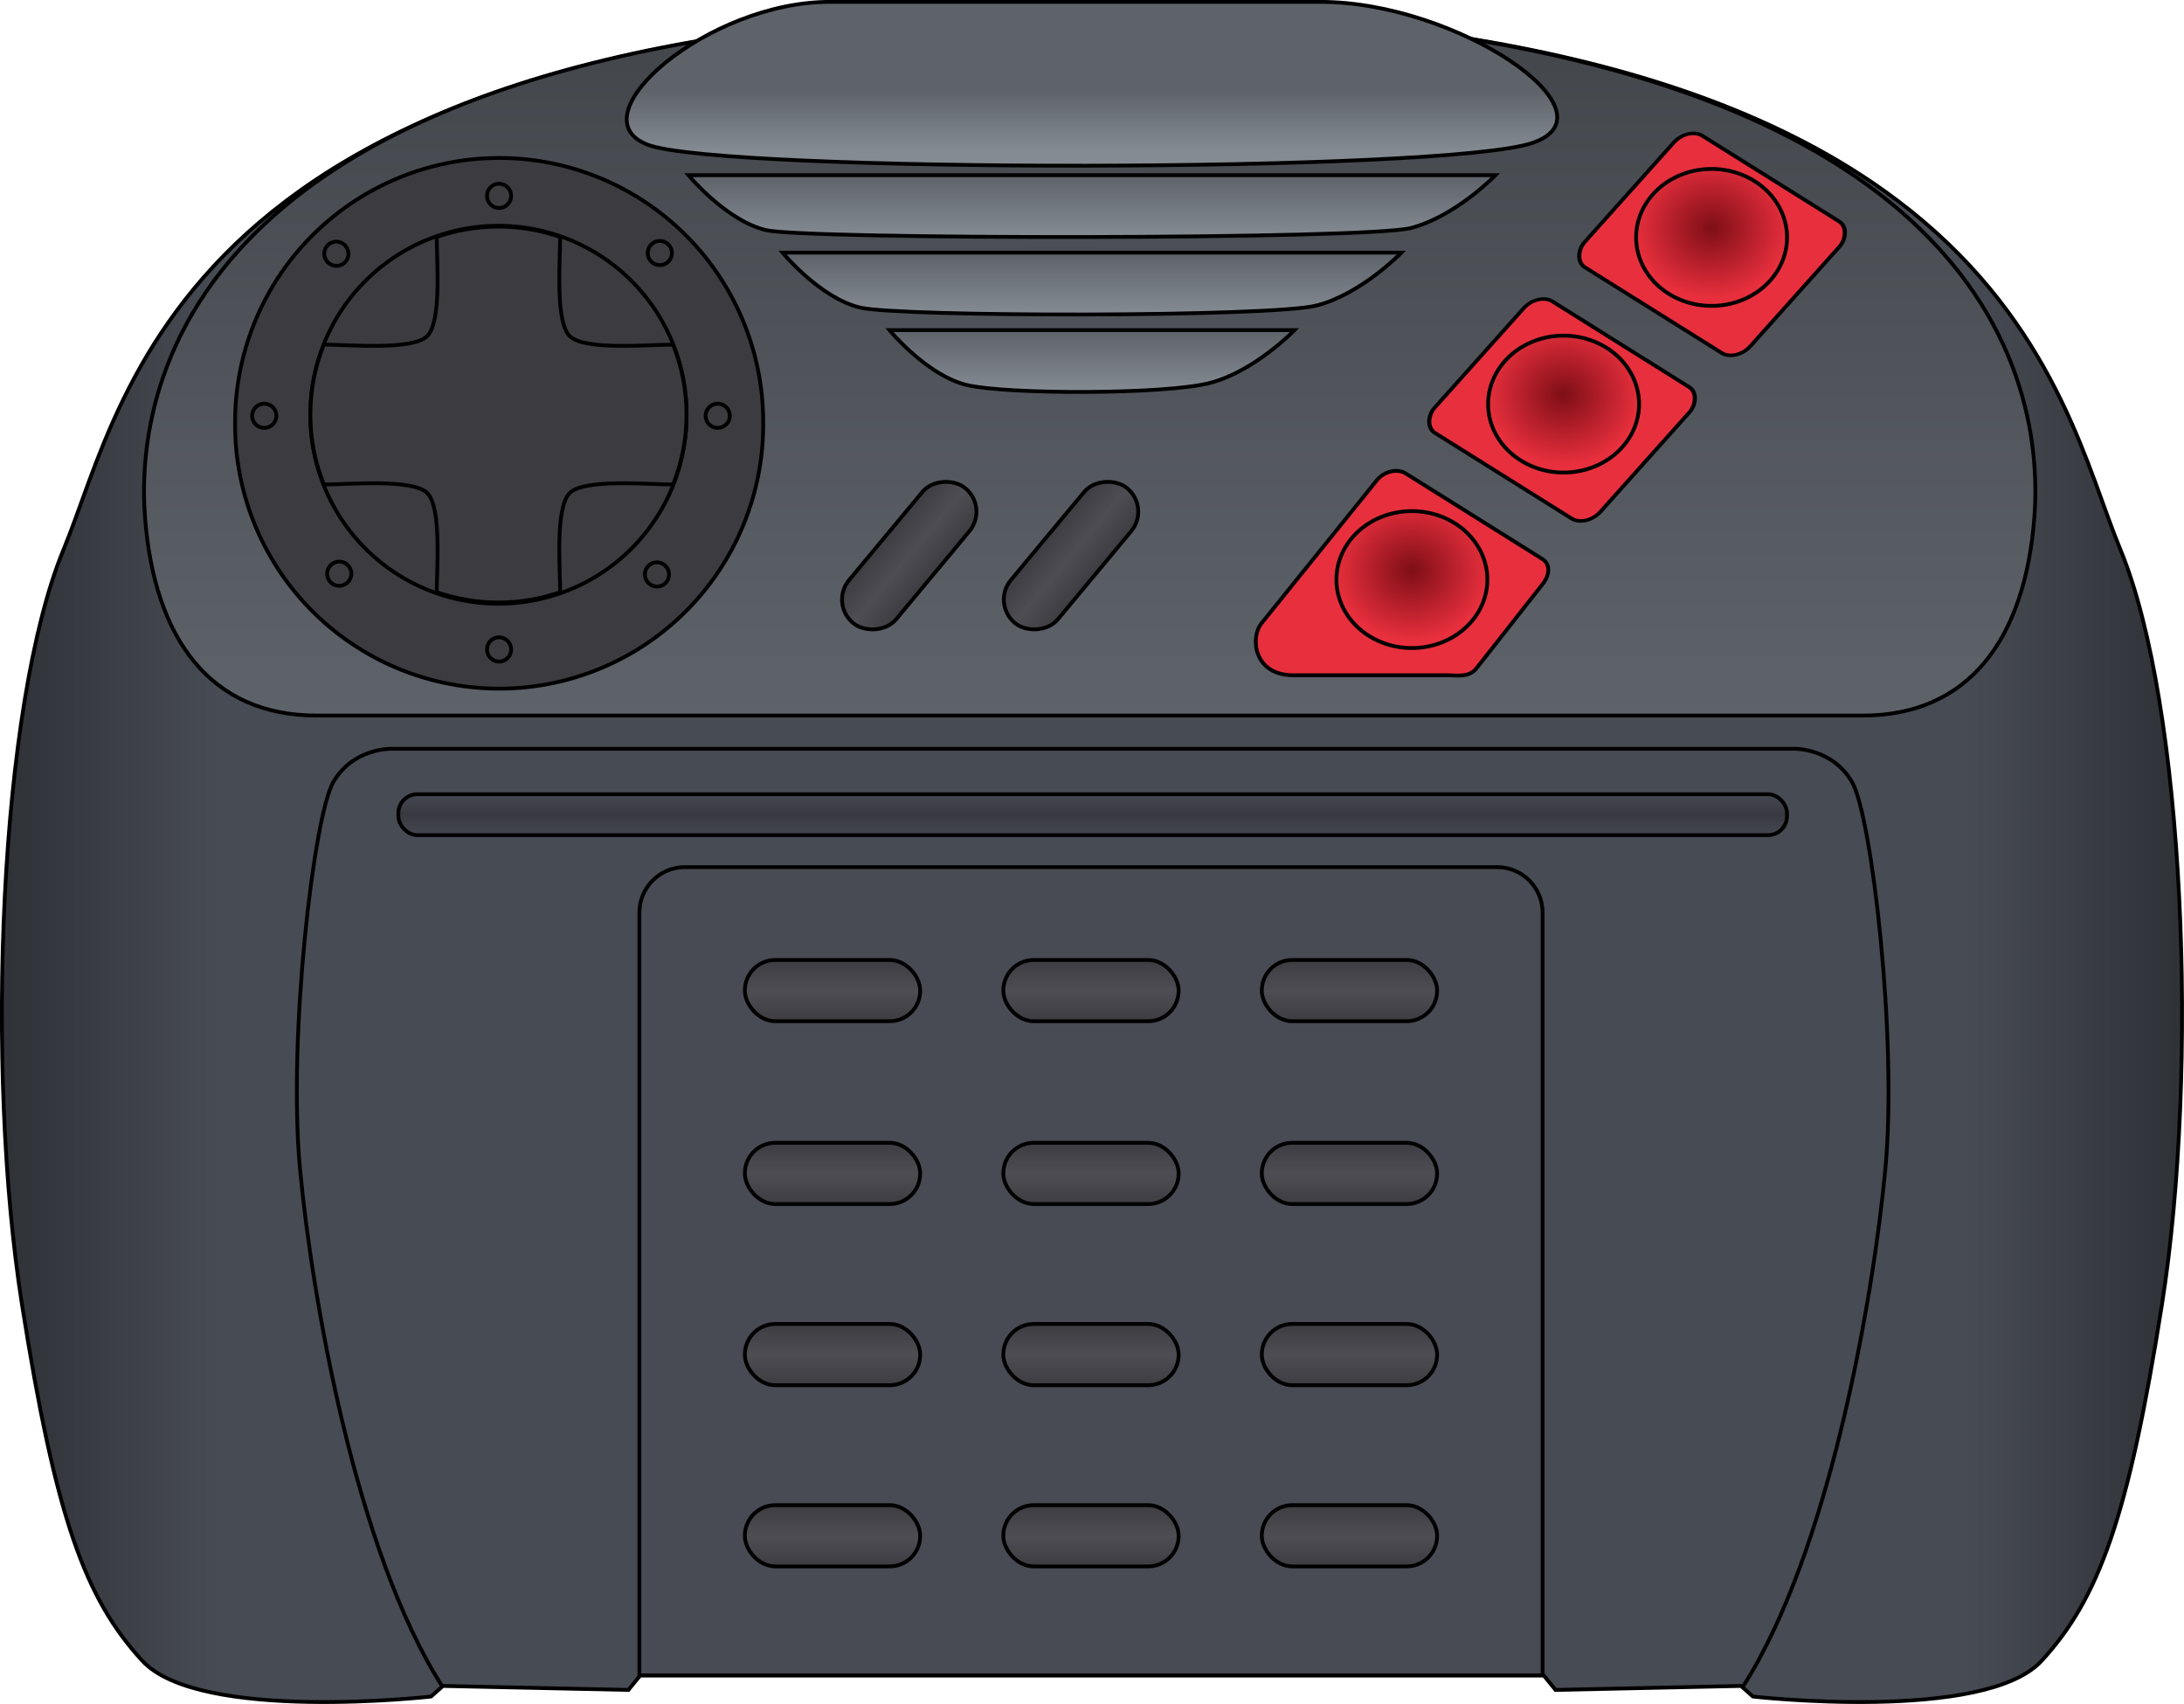 <?xml version="1.0" encoding="UTF-8" standalone="no"?>
<!-- Created with Inkscape (http://www.inkscape.org/) -->

<svg
   xmlns:dc="http://purl.org/dc/elements/1.1/"
   xmlns:cc="http://creativecommons.org/ns#"
   xmlns:rdf="http://www.w3.org/1999/02/22-rdf-syntax-ns#"
   xmlns:svg="http://www.w3.org/2000/svg"
   xmlns="http://www.w3.org/2000/svg"
   xmlns:xlink="http://www.w3.org/1999/xlink"
   version="1.1"
   width="574.578"
   height="448.165"
   id="svg5098">
  <defs
     id="defs5100">
    <linearGradient
       x1="335.214"
       y1="9757.624"
       x2="335.214"
       y2="9775.05"
       id="linearGradient4807"
       xlink:href="#linearGradient4746"
       gradientUnits="userSpaceOnUse"
       gradientTransform="translate(-544.545,-9197.009)" />
    <linearGradient
       id="linearGradient4746">
      <stop
         id="stop4748"
         style="stop-color:#3c3b40;stop-opacity:1"
         offset="0" />
      <stop
         id="stop4755"
         style="stop-color:#4e4d53;stop-opacity:1"
         offset="0.5" />
      <stop
         id="stop4751"
         style="stop-color:#3c3b40;stop-opacity:1"
         offset="1" />
    </linearGradient>
    <linearGradient
       x1="335.214"
       y1="9757.624"
       x2="335.214"
       y2="9775.05"
       id="linearGradient4803"
       xlink:href="#linearGradient4746"
       gradientUnits="userSpaceOnUse"
       gradientTransform="translate(-517.326,-9164.313)" />
    <linearGradient
       id="linearGradient4877">
      <stop
         id="stop4879"
         style="stop-color:#3c3b40;stop-opacity:1"
         offset="0" />
      <stop
         id="stop4881"
         style="stop-color:#4e4d53;stop-opacity:1"
         offset="0.5" />
      <stop
         id="stop4883"
         style="stop-color:#3c3b40;stop-opacity:1"
         offset="1" />
    </linearGradient>
    <linearGradient
       x1="335.214"
       y1="9757.624"
       x2="335.214"
       y2="9775.05"
       id="linearGradient4799"
       xlink:href="#linearGradient4746"
       gradientUnits="userSpaceOnUse"
       gradientTransform="translate(-51.344,-9126.036)" />
    <linearGradient
       id="linearGradient4886">
      <stop
         id="stop4888"
         style="stop-color:#3c3b40;stop-opacity:1"
         offset="0" />
      <stop
         id="stop4890"
         style="stop-color:#4e4d53;stop-opacity:1"
         offset="0.5" />
      <stop
         id="stop4892"
         style="stop-color:#3c3b40;stop-opacity:1"
         offset="1" />
    </linearGradient>
    <linearGradient
       x1="335.214"
       y1="9757.624"
       x2="335.214"
       y2="9775.05"
       id="linearGradient4797"
       xlink:href="#linearGradient4746"
       gradientUnits="userSpaceOnUse"
       gradientTransform="translate(-51.344,-9077.949)" />
    <linearGradient
       id="linearGradient4895">
      <stop
         id="stop4897"
         style="stop-color:#3c3b40;stop-opacity:1"
         offset="0" />
      <stop
         id="stop4899"
         style="stop-color:#4e4d53;stop-opacity:1"
         offset="0.5" />
      <stop
         id="stop4901"
         style="stop-color:#3c3b40;stop-opacity:1"
         offset="1" />
    </linearGradient>
    <linearGradient
       x1="335.214"
       y1="9757.624"
       x2="335.214"
       y2="9775.05"
       id="linearGradient4795"
       xlink:href="#linearGradient4746"
       gradientUnits="userSpaceOnUse"
       gradientTransform="translate(-51.344,-9030.296)" />
    <linearGradient
       id="linearGradient4904">
      <stop
         id="stop4906"
         style="stop-color:#3c3b40;stop-opacity:1"
         offset="0" />
      <stop
         id="stop4908"
         style="stop-color:#4e4d53;stop-opacity:1"
         offset="0.5" />
      <stop
         id="stop4910"
         style="stop-color:#3c3b40;stop-opacity:1"
         offset="1" />
    </linearGradient>
    <linearGradient
       x1="335.214"
       y1="9757.624"
       x2="335.214"
       y2="9775.05"
       id="linearGradient4793"
       xlink:href="#linearGradient4746"
       gradientUnits="userSpaceOnUse"
       gradientTransform="translate(-51.344,-8982.642)" />
    <linearGradient
       id="linearGradient4913">
      <stop
         id="stop4915"
         style="stop-color:#3c3b40;stop-opacity:1"
         offset="0" />
      <stop
         id="stop4917"
         style="stop-color:#4e4d53;stop-opacity:1"
         offset="0.5" />
      <stop
         id="stop4919"
         style="stop-color:#3c3b40;stop-opacity:1"
         offset="1" />
    </linearGradient>
    <linearGradient
       x1="335.214"
       y1="9757.624"
       x2="335.214"
       y2="9775.05"
       id="linearGradient4783"
       xlink:href="#linearGradient4746"
       gradientUnits="userSpaceOnUse"
       gradientTransform="translate(84.656,-9126.036)" />
    <linearGradient
       id="linearGradient4922">
      <stop
         id="stop4924"
         style="stop-color:#3c3b40;stop-opacity:1"
         offset="0" />
      <stop
         id="stop4926"
         style="stop-color:#4e4d53;stop-opacity:1"
         offset="0.5" />
      <stop
         id="stop4928"
         style="stop-color:#3c3b40;stop-opacity:1"
         offset="1" />
    </linearGradient>
    <linearGradient
       x1="335.214"
       y1="9757.624"
       x2="335.214"
       y2="9775.05"
       id="linearGradient4781"
       xlink:href="#linearGradient4746"
       gradientUnits="userSpaceOnUse"
       gradientTransform="translate(84.656,-9077.949)" />
    <linearGradient
       id="linearGradient4931">
      <stop
         id="stop4933"
         style="stop-color:#3c3b40;stop-opacity:1"
         offset="0" />
      <stop
         id="stop4935"
         style="stop-color:#4e4d53;stop-opacity:1"
         offset="0.5" />
      <stop
         id="stop4937"
         style="stop-color:#3c3b40;stop-opacity:1"
         offset="1" />
    </linearGradient>
    <linearGradient
       x1="335.214"
       y1="9757.624"
       x2="335.214"
       y2="9775.05"
       id="linearGradient4779"
       xlink:href="#linearGradient4746"
       gradientUnits="userSpaceOnUse"
       gradientTransform="translate(84.656,-9030.296)" />
    <linearGradient
       id="linearGradient4940">
      <stop
         id="stop4942"
         style="stop-color:#3c3b40;stop-opacity:1"
         offset="0" />
      <stop
         id="stop4944"
         style="stop-color:#4e4d53;stop-opacity:1"
         offset="0.5" />
      <stop
         id="stop4946"
         style="stop-color:#3c3b40;stop-opacity:1"
         offset="1" />
    </linearGradient>
    <linearGradient
       x1="335.214"
       y1="9757.624"
       x2="335.214"
       y2="9775.05"
       id="linearGradient4777"
       xlink:href="#linearGradient4746"
       gradientUnits="userSpaceOnUse"
       gradientTransform="translate(84.656,-8982.642)" />
    <linearGradient
       id="linearGradient4949">
      <stop
         id="stop4951"
         style="stop-color:#3c3b40;stop-opacity:1"
         offset="0" />
      <stop
         id="stop4953"
         style="stop-color:#4e4d53;stop-opacity:1"
         offset="0.5" />
      <stop
         id="stop4955"
         style="stop-color:#3c3b40;stop-opacity:1"
         offset="1" />
    </linearGradient>
    <linearGradient
       x1="335.214"
       y1="9757.624"
       x2="335.214"
       y2="9775.05"
       id="linearGradient4767"
       xlink:href="#linearGradient4746"
       gradientUnits="userSpaceOnUse"
       gradientTransform="translate(16.656,-9126.036)" />
    <linearGradient
       id="linearGradient4958">
      <stop
         id="stop4960"
         style="stop-color:#3c3b40;stop-opacity:1"
         offset="0" />
      <stop
         id="stop4962"
         style="stop-color:#4e4d53;stop-opacity:1"
         offset="0.5" />
      <stop
         id="stop4964"
         style="stop-color:#3c3b40;stop-opacity:1"
         offset="1" />
    </linearGradient>
    <linearGradient
       x1="335.214"
       y1="9757.624"
       x2="335.214"
       y2="9775.05"
       id="linearGradient4763"
       xlink:href="#linearGradient4746"
       gradientUnits="userSpaceOnUse"
       gradientTransform="translate(16.656,-9077.949)" />
    <linearGradient
       id="linearGradient4967">
      <stop
         id="stop4969"
         style="stop-color:#3c3b40;stop-opacity:1"
         offset="0" />
      <stop
         id="stop4971"
         style="stop-color:#4e4d53;stop-opacity:1"
         offset="0.5" />
      <stop
         id="stop4973"
         style="stop-color:#3c3b40;stop-opacity:1"
         offset="1" />
    </linearGradient>
    <linearGradient
       x1="335.214"
       y1="9757.624"
       x2="335.214"
       y2="9775.05"
       id="linearGradient4759"
       xlink:href="#linearGradient4746"
       gradientUnits="userSpaceOnUse"
       gradientTransform="translate(16.656,-9030.296)" />
    <linearGradient
       id="linearGradient4976">
      <stop
         id="stop4978"
         style="stop-color:#3c3b40;stop-opacity:1"
         offset="0" />
      <stop
         id="stop4980"
         style="stop-color:#4e4d53;stop-opacity:1"
         offset="0.5" />
      <stop
         id="stop4982"
         style="stop-color:#3c3b40;stop-opacity:1"
         offset="1" />
    </linearGradient>
    <linearGradient
       x1="335.214"
       y1="9757.624"
       x2="335.214"
       y2="9775.05"
       id="linearGradient4753"
       xlink:href="#linearGradient4746"
       gradientUnits="userSpaceOnUse"
       gradientTransform="translate(16.656,-8982.642)" />
    <linearGradient
       id="linearGradient4985">
      <stop
         id="stop4987"
         style="stop-color:#3c3b40;stop-opacity:1"
         offset="0" />
      <stop
         id="stop4989"
         style="stop-color:#4e4d53;stop-opacity:1"
         offset="0.5" />
      <stop
         id="stop4991"
         style="stop-color:#3c3b40;stop-opacity:1"
         offset="1" />
    </linearGradient>
    <linearGradient
       x1="318.587"
       y1="9425.622"
       x2="318.587"
       y2="9441.744"
       id="linearGradient4726"
       xlink:href="#linearGradient4700"
       gradientUnits="userSpaceOnUse"
       gradientTransform="translate(24.714,-9022.141)" />
    <linearGradient
       id="linearGradient4700">
      <stop
         id="stop4702"
         style="stop-color:#5e636a;stop-opacity:1"
         offset="0" />
      <stop
         id="stop4704"
         style="stop-color:#858b93;stop-opacity:1"
         offset="1" />
    </linearGradient>
    <linearGradient
       x1="318.587"
       y1="9425.622"
       x2="318.587"
       y2="9441.744"
       id="linearGradient4722"
       xlink:href="#linearGradient4700"
       gradientUnits="userSpaceOnUse"
       gradientTransform="translate(26.89,-8958.958)" />
    <linearGradient
       id="linearGradient4998">
      <stop
         id="stop5000"
         style="stop-color:#5e636a;stop-opacity:1"
         offset="0" />
      <stop
         id="stop5002"
         style="stop-color:#858b93;stop-opacity:1"
         offset="1" />
    </linearGradient>
    <linearGradient
       x1="318.587"
       y1="9425.622"
       x2="318.587"
       y2="9441.744"
       id="linearGradient4718"
       xlink:href="#linearGradient4700"
       gradientUnits="userSpaceOnUse"
       gradientTransform="translate(26.374,-8979.331)" />
    <linearGradient
       id="linearGradient5005">
      <stop
         id="stop5007"
         style="stop-color:#5e636a;stop-opacity:1"
         offset="0" />
      <stop
         id="stop5009"
         style="stop-color:#858b93;stop-opacity:1"
         offset="1" />
    </linearGradient>
    <linearGradient
       x1="318.587"
       y1="9425.622"
       x2="318.587"
       y2="9441.744"
       id="linearGradient4706"
       xlink:href="#linearGradient4700"
       gradientUnits="userSpaceOnUse"
       gradientTransform="translate(24.827,-8999.705)" />
    <linearGradient
       id="linearGradient5012">
      <stop
         id="stop5014"
         style="stop-color:#5e636a;stop-opacity:1"
         offset="0" />
      <stop
         id="stop5016"
         style="stop-color:#858b93;stop-opacity:1"
         offset="1" />
    </linearGradient>
    <radialGradient
       cx="416.454"
       cy="9530.658"
       r="20.353"
       fx="416.454"
       fy="9530.658"
       id="radialGradient4640"
       xlink:href="#linearGradient4626"
       gradientUnits="userSpaceOnUse"
       gradientTransform="matrix(1,0,0,0.909,0,864.793)" />
    <linearGradient
       id="linearGradient4626">
      <stop
         id="stop4628"
         style="stop-color:#7e0e16;stop-opacity:1"
         offset="0" />
      <stop
         id="stop4630"
         style="stop-color:#e82f3d;stop-opacity:1"
         offset="1" />
    </linearGradient>
    <radialGradient
       cx="416.454"
       cy="9530.658"
       r="20.353"
       fx="416.454"
       fy="9530.658"
       id="radialGradient4636"
       xlink:href="#linearGradient4626"
       gradientUnits="userSpaceOnUse"
       gradientTransform="matrix(1,0,0,0.909,0,864.793)" />
    <linearGradient
       id="linearGradient5023">
      <stop
         id="stop5025"
         style="stop-color:#7e0e16;stop-opacity:1"
         offset="0" />
      <stop
         id="stop5027"
         style="stop-color:#e82f3d;stop-opacity:1"
         offset="1" />
    </linearGradient>
    <radialGradient
       cx="416.454"
       cy="9530.658"
       r="20.353"
       fx="416.454"
       fy="9530.658"
       id="radialGradient4632"
       xlink:href="#linearGradient4626"
       gradientUnits="userSpaceOnUse"
       gradientTransform="matrix(1,0,0,0.909,0,864.793)" />
    <linearGradient
       id="linearGradient5030">
      <stop
         id="stop5032"
         style="stop-color:#7e0e16;stop-opacity:1"
         offset="0" />
      <stop
         id="stop5034"
         style="stop-color:#e82f3d;stop-opacity:1"
         offset="1" />
    </linearGradient>
    <linearGradient
       x1="338.927"
       y1="9364.95"
       x2="338.927"
       y2="9551.185"
       id="linearGradient4686"
       xlink:href="#linearGradient4680"
       gradientUnits="userSpaceOnUse"
       gradientTransform="translate(8.768,-8982.642)" />
    <linearGradient
       id="linearGradient4680">
      <stop
         id="stop4682"
         style="stop-color:#42454a;stop-opacity:1"
         offset="0" />
      <stop
         id="stop4684"
         style="stop-color:#5e636a;stop-opacity:1"
         offset="1" />
    </linearGradient>
    <linearGradient
       x1="329.38"
       y1="9570.224"
       x2="329.38"
       y2="9583.032"
       id="linearGradient4694"
       xlink:href="#linearGradient4688"
       gradientUnits="userSpaceOnUse"
       gradientTransform="translate(8.768,-8982.642)" />
    <linearGradient
       id="linearGradient4688">
      <stop
         id="stop4690"
         style="stop-color:#484a54;stop-opacity:1"
         offset="0" />
      <stop
         id="stop4696"
         style="stop-color:#383940;stop-opacity:1"
         offset="0.5" />
      <stop
         id="stop4692"
         style="stop-color:#484a54;stop-opacity:1"
         offset="1" />
    </linearGradient>
    <linearGradient
       x1="55.372"
       y1="9587.688"
       x2="629.949"
       y2="9587.688"
       id="linearGradient4596"
       xlink:href="#linearGradient4590"
       gradientUnits="userSpaceOnUse" />
    <linearGradient
       id="linearGradient4590">
      <stop
         id="stop4592"
         style="stop-color:#2e3136;stop-opacity:1"
         offset="0" />
      <stop
         id="stop4602"
         style="stop-color:#474b53;stop-opacity:1"
         offset="0.1" />
      <stop
         id="stop4598"
         style="stop-color:#474b53;stop-opacity:1"
         offset="0.5" />
      <stop
         id="stop4600"
         style="stop-color:#474b53;stop-opacity:1"
         offset="0.9" />
      <stop
         id="stop4594"
         style="stop-color:#2e3136;stop-opacity:1"
         offset="1" />
    </linearGradient>
    <linearGradient
       x1="55.372"
       y1="9587.688"
       x2="629.949"
       y2="9587.688"
       id="linearGradient5096"
       xlink:href="#linearGradient4590"
       gradientUnits="userSpaceOnUse"
       gradientTransform="translate(8.768,-8982.642)" />
  </defs>
  <g
     transform="translate(-64.146,-379.717)"
     id="layer1">
    <path
       d="m 470.252,820.353 3.136,3.833 48.786,-1.045 3.136,2.788 c 0,0 60.979,6.889 75.967,-9.409 14.988,-16.297 22.802,-37.533 31.673,-93.854 9.69,-61.516 5.998,-157.49 -10.981,-198.465 -16.979,-40.975 -30.474,-141.484 -270.541,-141.484 -240.067,0 -253.562,100.509 -270.541,141.484 -16.979,40.975 -20.671,136.949 -10.981,198.465 8.872,56.321 16.685,77.556 31.673,93.854 14.988,16.297 75.967,9.409 75.967,9.409 l 3.136,-2.788 48.786,1.045 3.136,-3.834 118.823,5e-4 z"
       id="path4587"
       style="fill:url(#linearGradient5096);fill-opacity:1;stroke:#000000;stroke-width:1px;stroke-linecap:butt;stroke-linejoin:miter;stroke-opacity:1" />
    <path
       d="m 244.356,607.773 213.625,0 c 6.648,0 12,5.352 12,12 l 0,200.579 -237.625,0 0,-200.579 c 0,-6.648 5.352,-12 12,-12 z"
       id="rect4604"
       style="fill:#484a54;fill-opacity:1;stroke:#000000;stroke-width:1;stroke-linecap:butt;stroke-linejoin:miter;stroke-miterlimit:4;stroke-opacity:1;stroke-dashoffset:20" />
    <path
       d="m 180.51,823.269 c -22.709,-35.458 -34.263,-102.098 -37.45,-136.255 -3.187,-34.157 3.586,-92.621 8.765,-101.586 5.179,-8.964 15.139,-8.773 15.139,-8.773 l 184.65,0 184.65,0 c 0,0 9.96,-0.191 15.139,8.773 5.179,8.964 11.952,67.428 8.765,101.586 -3.187,34.157 -14.741,100.797 -37.45,136.255"
       id="path4612"
       style="fill:none;stroke:#000000;stroke-width:1px;stroke-linecap:butt;stroke-linejoin:miter;stroke-opacity:1" />
    <rect
       width="365.339"
       height="10.757"
       rx="5"
       ry="5"
       x="168.945"
       y="588.607"
       id="rect4615"
       style="fill:url(#linearGradient4694);fill-opacity:1;stroke:#000000;stroke-width:1;stroke-linecap:butt;stroke-linejoin:miter;stroke-miterlimit:4;stroke-opacity:1;stroke-dasharray:none;stroke-dashoffset:20" />
    <path
       d="m 147.422,567.914 c -27.74,0 -42.674,-19.909 -45.124,-52.166 -2.45,-32.258 7.863,-133.031 248.53,-133.031 240.667,0 250.98,100.773 248.53,133.031 -2.45,32.258 -17.384,52.166 -45.124,52.166 -71.149,0 -134.575,0 -203.406,0 -68.83,0 -132.257,0 -203.406,0 z"
       id="path4672"
       style="fill:url(#linearGradient4686);fill-opacity:1;stroke:#000000;stroke-width:1px;stroke-linecap:butt;stroke-linejoin:miter;stroke-opacity:1" />
    <rect
       width="51.472"
       height="46.394"
       rx="4.505"
       ry="5.631"
       x="663.094"
       y="140.266"
       transform="matrix(0.848,0.531,-0.667,0.745,0,0)"
       id="rect4617"
       style="fill:#e82f3d;fill-opacity:1;stroke:#000000;stroke-width:1.007;stroke-linecap:butt;stroke-linejoin:miter;stroke-miterlimit:4;stroke-opacity:1;stroke-dasharray:none;stroke-dashoffset:20" />
    <rect
       width="51.472"
       height="46.394"
       rx="4.505"
       ry="5.631"
       x="663.444"
       y="81.55"
       transform="matrix(0.848,0.531,-0.667,0.745,0,0)"
       id="rect4619"
       style="fill:#e82f3d;fill-opacity:1;stroke:#000000;stroke-width:1.007;stroke-linecap:butt;stroke-linejoin:miter;stroke-miterlimit:4;stroke-opacity:1;stroke-dasharray:none;stroke-dashoffset:20" />
    <path
       d="m 433.941,504.222 35.992,22.529 c 2.116,1.324 1.991,4.133 0.063,6.586 l -17.434,22.175 c -1.928,2.452 -5.079,1.804 -7.575,1.804 l -40.579,-2e-5 c -10.461,-3e-5 -11.414,-9.898 -8.39,-13.649 l 30.348,-37.64 c 1.958,-2.428 5.459,-3.129 7.575,-1.805 z"
       id="rect4621"
       style="fill:#e82f3d;fill-opacity:1;stroke:#000000;stroke-width:1;stroke-linecap:butt;stroke-linejoin:miter;stroke-miterlimit:4;stroke-opacity:1;stroke-dashoffset:20" />
    <path
       d="m 436.307,9530.658 a 19.853,18.006 0 1 1 -39.706,0 19.853,18.006 0 1 1 39.706,0 z"
       transform="translate(19.137,-8998.505)"
       id="path4624"
       style="fill:url(#radialGradient4632);fill-opacity:1;stroke:#000000;stroke-width:1;stroke-linecap:butt;stroke-linejoin:miter;stroke-miterlimit:4;stroke-opacity:1;stroke-dasharray:none;stroke-dashoffset:20" />
    <path
       d="m 436.307,9530.658 a 19.853,18.006 0 1 1 -39.706,0 19.853,18.006 0 1 1 39.706,0 z"
       transform="translate(59.052,-9044.659)"
       id="path4634"
       style="fill:url(#radialGradient4636);fill-opacity:1;stroke:#000000;stroke-width:1;stroke-linecap:butt;stroke-linejoin:miter;stroke-miterlimit:4;stroke-opacity:1;stroke-dasharray:none;stroke-dashoffset:20" />
    <path
       d="m 436.307,9530.658 a 19.853,18.006 0 1 1 -39.706,0 19.853,18.006 0 1 1 39.706,0 z"
       transform="translate(97.982,-9088.498)"
       id="path4638"
       style="fill:url(#radialGradient4640);fill-opacity:1;stroke:#000000;stroke-width:1;stroke-linecap:butt;stroke-linejoin:miter;stroke-miterlimit:4;stroke-opacity:1;stroke-dasharray:none;stroke-dashoffset:20" />
    <path
       d="m 435.391,439.675 c 11.794,-3.103 22.193,-13.883 22.193,-13.883 l -212.31,0 c 0,0 9.866,11.955 20.41,14.45 10.544,2.494 157.913,2.537 169.707,-0.567 z"
       id="path4698"
       style="fill:url(#linearGradient4706);fill-opacity:1;stroke:#000000;stroke-width:1px;stroke-linecap:butt;stroke-linejoin:miter;stroke-opacity:1" />
    <path
       d="m 410.633,460.048 c 11.794,-3.103 22.193,-13.883 22.193,-13.883 l -162.795,0 c 0,0 9.866,11.955 20.41,14.45 10.544,2.494 108.398,2.537 120.192,-0.567 z"
       id="path4716"
       style="fill:url(#linearGradient4718);fill-opacity:1;stroke:#000000;stroke-width:1px;stroke-linecap:butt;stroke-linejoin:miter;stroke-opacity:1" />
    <path
       d="m 382.523,480.422 c 11.794,-3.103 22.193,-13.883 22.193,-13.883 l -106.575,0 c 0,0 9.866,11.955 20.41,14.45 10.544,2.494 52.178,2.537 63.972,-0.567 z"
       id="path4720"
       style="fill:url(#linearGradient4722);fill-opacity:1;stroke:#000000;stroke-width:1px;stroke-linecap:butt;stroke-linejoin:miter;stroke-opacity:1" />
    <path
       d="m 467.514,417.239 c 22.625,-8.003 -20.098,-37.029 -55.948,-37.029 l -128.754,0 c -32.236,-0.258 -67.759,30.202 -48.188,37.596 19.57,7.394 210.265,7.436 232.89,-0.567 z"
       id="path4724"
       style="fill:url(#linearGradient4726);fill-opacity:1;stroke:#000000;stroke-width:1px;stroke-linecap:butt;stroke-linejoin:miter;stroke-opacity:1" />
    <rect
       width="46.116"
       height="16.107"
       rx="8"
       ry="8"
       x="328.11"
       y="775.592"
       id="rect4159-8-5"
       style="fill:url(#linearGradient4753);fill-opacity:1;stroke:#000000;stroke-width:1;stroke-linecap:butt;stroke-linejoin:miter;stroke-miterlimit:4;stroke-opacity:1;stroke-dasharray:none;stroke-dashoffset:0" />
    <rect
       width="46.116"
       height="16.107"
       rx="8"
       ry="8"
       x="328.11"
       y="727.939"
       id="rect4757"
       style="fill:url(#linearGradient4759);fill-opacity:1;stroke:#000000;stroke-width:1;stroke-linecap:butt;stroke-linejoin:miter;stroke-miterlimit:4;stroke-opacity:1;stroke-dasharray:none;stroke-dashoffset:0" />
    <rect
       width="46.116"
       height="16.107"
       rx="8"
       ry="8"
       x="328.11"
       y="680.286"
       id="rect4761"
       style="fill:url(#linearGradient4763);fill-opacity:1;stroke:#000000;stroke-width:1;stroke-linecap:butt;stroke-linejoin:miter;stroke-miterlimit:4;stroke-opacity:1;stroke-dasharray:none;stroke-dashoffset:0" />
    <rect
       width="46.116"
       height="16.107"
       rx="8"
       ry="8"
       x="328.11"
       y="632.199"
       id="rect4765"
       style="fill:url(#linearGradient4767);fill-opacity:1;stroke:#000000;stroke-width:1;stroke-linecap:butt;stroke-linejoin:miter;stroke-miterlimit:4;stroke-opacity:1;stroke-dasharray:none;stroke-dashoffset:0" />
    <rect
       width="46.116"
       height="16.107"
       rx="8"
       ry="8"
       x="396.11"
       y="775.592"
       id="rect4769"
       style="fill:url(#linearGradient4777);fill-opacity:1;stroke:#000000;stroke-width:1;stroke-linecap:butt;stroke-linejoin:miter;stroke-miterlimit:4;stroke-opacity:1;stroke-dasharray:none;stroke-dashoffset:0" />
    <rect
       width="46.116"
       height="16.107"
       rx="8"
       ry="8"
       x="396.11"
       y="727.939"
       id="rect4771"
       style="fill:url(#linearGradient4779);fill-opacity:1;stroke:#000000;stroke-width:1;stroke-linecap:butt;stroke-linejoin:miter;stroke-miterlimit:4;stroke-opacity:1;stroke-dasharray:none;stroke-dashoffset:0" />
    <rect
       width="46.116"
       height="16.107"
       rx="8"
       ry="8"
       x="396.11"
       y="680.286"
       id="rect4773"
       style="fill:url(#linearGradient4781);fill-opacity:1;stroke:#000000;stroke-width:1;stroke-linecap:butt;stroke-linejoin:miter;stroke-miterlimit:4;stroke-opacity:1;stroke-dasharray:none;stroke-dashoffset:0" />
    <rect
       width="46.116"
       height="16.107"
       rx="8"
       ry="8"
       x="396.11"
       y="632.199"
       id="rect4775"
       style="fill:url(#linearGradient4783);fill-opacity:1;stroke:#000000;stroke-width:1;stroke-linecap:butt;stroke-linejoin:miter;stroke-miterlimit:4;stroke-opacity:1;stroke-dasharray:none;stroke-dashoffset:0" />
    <rect
       width="46.116"
       height="16.107"
       rx="8"
       ry="8"
       x="260.11"
       y="775.592"
       id="rect4785"
       style="fill:url(#linearGradient4793);fill-opacity:1;stroke:#000000;stroke-width:1;stroke-linecap:butt;stroke-linejoin:miter;stroke-miterlimit:4;stroke-opacity:1;stroke-dasharray:none;stroke-dashoffset:0" />
    <rect
       width="46.116"
       height="16.107"
       rx="8"
       ry="8"
       x="260.11"
       y="727.939"
       id="rect4787"
       style="fill:url(#linearGradient4795);fill-opacity:1;stroke:#000000;stroke-width:1;stroke-linecap:butt;stroke-linejoin:miter;stroke-miterlimit:4;stroke-opacity:1;stroke-dasharray:none;stroke-dashoffset:0" />
    <rect
       width="46.116"
       height="16.107"
       rx="8"
       ry="8"
       x="260.11"
       y="680.286"
       id="rect4789"
       style="fill:url(#linearGradient4797);fill-opacity:1;stroke:#000000;stroke-width:1;stroke-linecap:butt;stroke-linejoin:miter;stroke-miterlimit:4;stroke-opacity:1;stroke-dasharray:none;stroke-dashoffset:0" />
    <rect
       width="46.116"
       height="16.107"
       rx="8"
       ry="8"
       x="260.11"
       y="632.199"
       id="rect4791"
       style="fill:url(#linearGradient4799);fill-opacity:1;stroke:#000000;stroke-width:1;stroke-linecap:butt;stroke-linejoin:miter;stroke-miterlimit:4;stroke-opacity:1;stroke-dasharray:none;stroke-dashoffset:0" />
    <rect
       width="46.116"
       height="16.107"
       rx="8"
       ry="8"
       x="-205.872"
       y="593.922"
       transform="matrix(0.64,-0.769,0.769,0.64,0,0)"
       id="rect4801"
       style="fill:url(#linearGradient4803);fill-opacity:1;stroke:#000000;stroke-width:1;stroke-linecap:butt;stroke-linejoin:miter;stroke-miterlimit:4;stroke-opacity:1;stroke-dasharray:none;stroke-dashoffset:0" />
    <rect
       width="46.116"
       height="16.107"
       rx="8"
       ry="8"
       x="-233.091"
       y="561.225"
       transform="matrix(0.64,-0.769,0.769,0.64,0,0)"
       id="rect4805"
       style="fill:url(#linearGradient4807);fill-opacity:1;stroke:#000000;stroke-width:1;stroke-linecap:butt;stroke-linejoin:miter;stroke-miterlimit:4;stroke-opacity:1;stroke-dasharray:none;stroke-dashoffset:0" />
    <path
       d="m 827.02,9509.428 a 49.482,49.482 0 1 1 -98.963,0 49.482,49.482 0 1 1 98.963,0 z"
       transform="matrix(1.404,0,0,1.404,-896.199,-12860.186)"
       id="path4831"
       style="fill:#3c3b40;fill-opacity:1;stroke:#000000;stroke-width:0.712;stroke-linecap:butt;stroke-linejoin:miter;stroke-miterlimit:4;stroke-opacity:1;stroke-dasharray:none;stroke-dashoffset:20" />
    <path
       d="m 827.02,9509.428 a 49.482,49.482 0 1 1 -98.963,0 49.482,49.482 0 1 1 98.963,0 z"
       transform="translate(-582.257,-9020.63)"
       id="path4809"
       style="fill:#3c3b40;fill-opacity:1;stroke:#000000;stroke-width:1;stroke-linecap:butt;stroke-linejoin:miter;stroke-miterlimit:4;stroke-opacity:1;stroke-dasharray:none;stroke-dashoffset:20" />
    <path
       d="m 179.044,535.46 c 0,-6.102 1.353,-22.213 -2.504,-26.07 -3.856,-3.857 -20.918,-2.236 -27.186,-2.236 -2.293,-5.702 -3.554,-11.928 -3.554,-18.403 0,-6.475 1.262,-12.701 3.554,-18.403 6.268,0 23.33,1.621 27.186,-2.236 3.856,-3.857 2.504,-19.968 2.504,-26.07 5.086,-1.766 10.55,-2.726 16.237,-2.726 5.688,0 11.151,0.96 16.237,2.726 0,6.102 -1.353,22.213 2.504,26.07 3.856,3.857 20.918,2.236 27.186,2.236 2.293,5.702 3.554,11.928 3.554,18.403 0,6.475 -1.262,12.701 -3.554,18.403 -6.268,0 -23.33,-1.621 -27.186,2.236 -3.856,3.857 -2.504,19.968 -2.504,26.07 -5.086,1.766 -10.55,2.726 -16.237,2.726 -5.688,0 -11.151,-0.96 -16.237,-2.726 z"
       id="path4824"
       style="fill:#3c3b40;fill-opacity:1;stroke:#000000;stroke-width:1;stroke-linecap:butt;stroke-linejoin:miter;stroke-miterlimit:4;stroke-opacity:1;stroke-dashoffset:20" />
    <g
       transform="translate(8.768,-8982.642)"
       id="g4837">
      <path
         d="m 827.02,9509.428 a 49.482,49.482 0 1 1 -98.963,0 49.482,49.482 0 1 1 98.963,0 z"
         transform="matrix(0.064,0,0,0.064,136.912,8805.268)"
         id="path4833"
         style="fill:#3c3b40;fill-opacity:1;stroke:#000000;stroke-width:15.676;stroke-linecap:butt;stroke-linejoin:miter;stroke-miterlimit:4;stroke-opacity:1;stroke-dasharray:none;stroke-dashoffset:20" />
      <path
         d="m 827.02,9509.428 a 49.482,49.482 0 1 1 -98.963,0 49.482,49.482 0 1 1 98.963,0 z"
         transform="matrix(0.064,0,0,0.064,136.912,8924.567)"
         id="path4835"
         style="fill:#3c3b40;fill-opacity:1;stroke:#000000;stroke-width:15.676;stroke-linecap:butt;stroke-linejoin:miter;stroke-miterlimit:4;stroke-opacity:1;stroke-dasharray:none;stroke-dashoffset:20" />
    </g>
    <g
       transform="matrix(0,1,-1,0,9666.838,302.4)"
       id="g4841">
      <path
         d="m 827.02,9509.428 a 49.482,49.482 0 1 1 -98.963,0 49.482,49.482 0 1 1 98.963,0 z"
         transform="matrix(0.064,0,0,0.064,136.912,8805.268)"
         id="path4843"
         style="fill:#3c3b40;fill-opacity:1;stroke:#000000;stroke-width:15.676;stroke-linecap:butt;stroke-linejoin:miter;stroke-miterlimit:4;stroke-opacity:1;stroke-dasharray:none;stroke-dashoffset:20" />
      <path
         d="m 827.02,9509.428 a 49.482,49.482 0 1 1 -98.963,0 49.482,49.482 0 1 1 98.963,0 z"
         transform="matrix(0.064,0,0,0.064,136.912,8924.567)"
         id="path4845"
         style="fill:#3c3b40;fill-opacity:1;stroke:#000000;stroke-width:15.676;stroke-linecap:butt;stroke-linejoin:miter;stroke-miterlimit:4;stroke-opacity:1;stroke-dasharray:none;stroke-dashoffset:20" />
    </g>
    <g
       transform="matrix(-0.707,0.707,-0.707,-0.707,7024.568,7054.43)"
       id="g4847">
      <path
         d="m 827.02,9509.428 a 49.482,49.482 0 1 1 -98.963,0 49.482,49.482 0 1 1 98.963,0 z"
         transform="matrix(0.064,0,0,0.064,136.912,8805.268)"
         id="path4849"
         style="fill:#3c3b40;fill-opacity:1;stroke:#000000;stroke-width:15.676;stroke-linecap:butt;stroke-linejoin:miter;stroke-miterlimit:4;stroke-opacity:1;stroke-dasharray:none;stroke-dashoffset:20" />
      <path
         d="m 827.02,9509.428 a 49.482,49.482 0 1 1 -98.963,0 49.482,49.482 0 1 1 98.963,0 z"
         transform="matrix(0.064,0,0,0.064,136.912,8924.567)"
         id="path4851"
         style="fill:#3c3b40;fill-opacity:1;stroke:#000000;stroke-width:15.676;stroke-linecap:butt;stroke-linejoin:miter;stroke-miterlimit:4;stroke-opacity:1;stroke-dasharray:none;stroke-dashoffset:20" />
    </g>
    <g
       transform="matrix(-0.707,-0.707,0.707,-0.707,-6370.235,7318.2)"
       id="g4853">
      <path
         d="m 827.02,9509.428 a 49.482,49.482 0 1 1 -98.963,0 49.482,49.482 0 1 1 98.963,0 z"
         transform="matrix(0.064,0,0,0.064,136.912,8805.268)"
         id="path4855"
         style="fill:#3c3b40;fill-opacity:1;stroke:#000000;stroke-width:15.676;stroke-linecap:butt;stroke-linejoin:miter;stroke-miterlimit:4;stroke-opacity:1;stroke-dasharray:none;stroke-dashoffset:20" />
      <path
         d="m 827.02,9509.428 a 49.482,49.482 0 1 1 -98.963,0 49.482,49.482 0 1 1 98.963,0 z"
         transform="matrix(0.064,0,0,0.064,136.912,8924.567)"
         id="path4857"
         style="fill:#3c3b40;fill-opacity:1;stroke:#000000;stroke-width:15.676;stroke-linecap:butt;stroke-linejoin:miter;stroke-miterlimit:4;stroke-opacity:1;stroke-dasharray:none;stroke-dashoffset:20" />
    </g>
  </g>
</svg>
